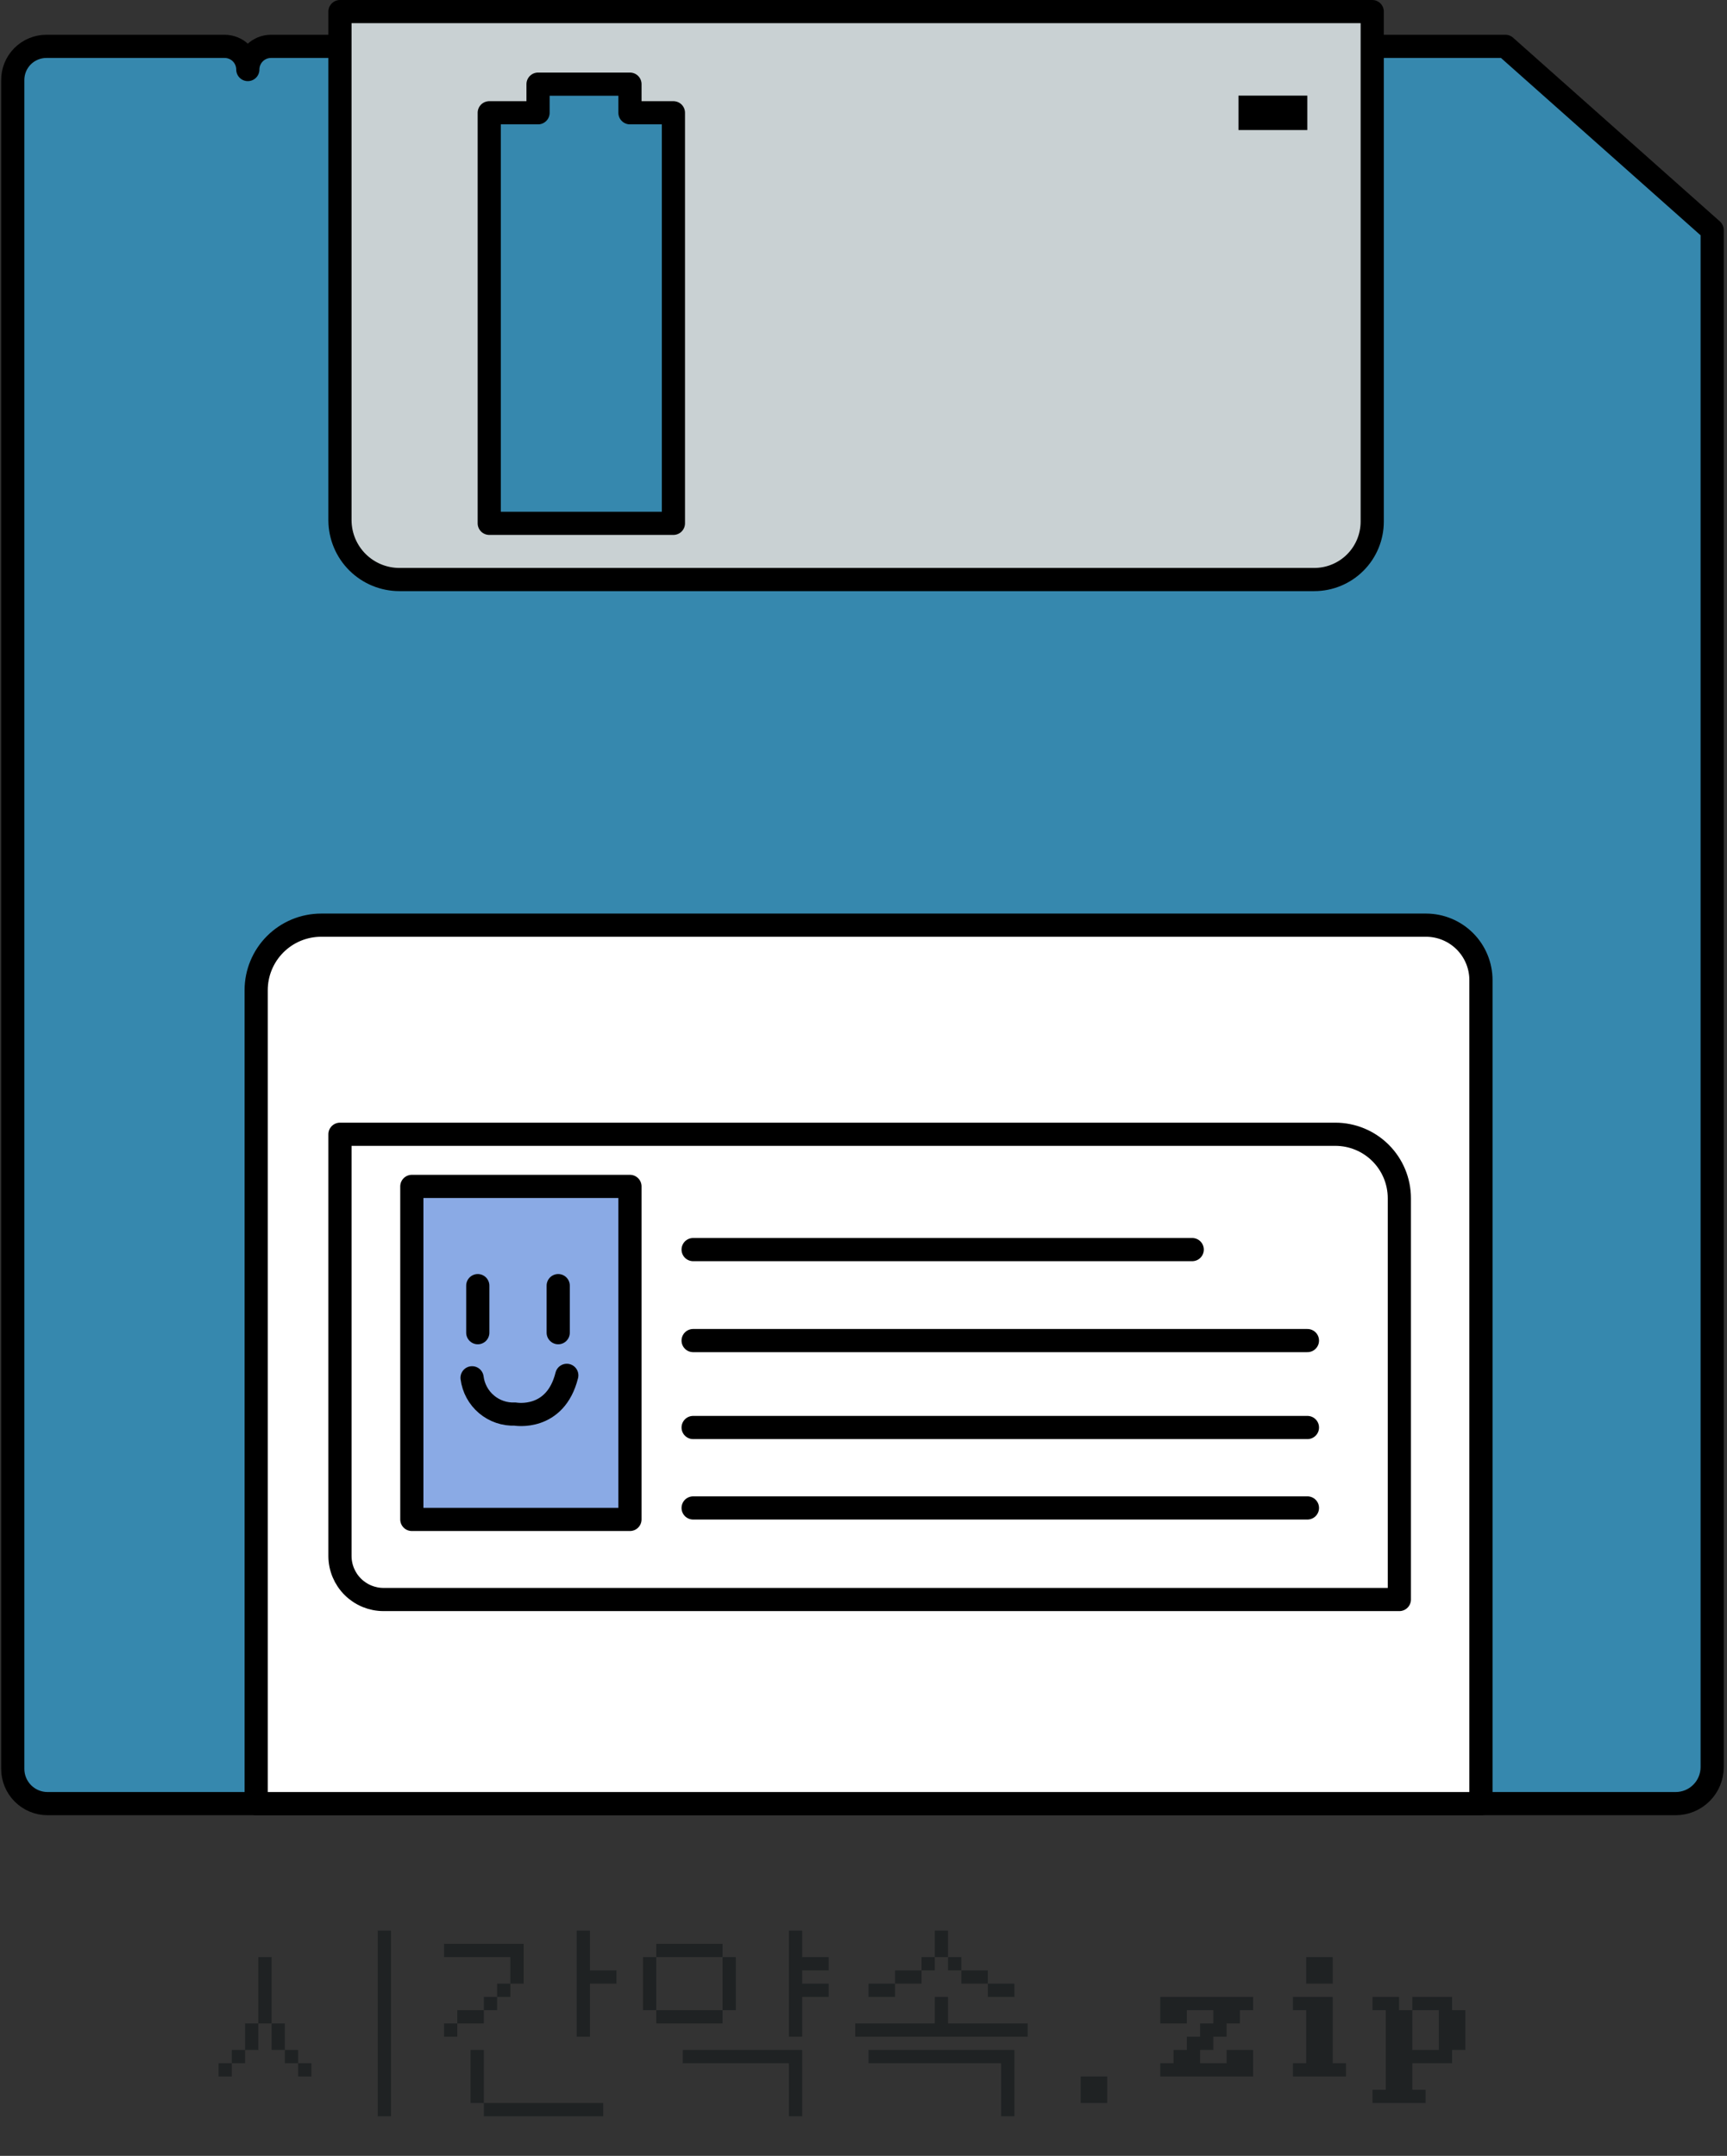 <svg width="149" height="186" viewBox="0 0 149 186" fill="none" xmlns="http://www.w3.org/2000/svg">
<rect x="0" y="0" width="149" height="186" fill="#333333" stroke="none"/>
<g clip-path="url(#clip0_493_6143)">
<path d="M23.821 4H129.881L147.721 19.85V152.47C147.718 153.302 147.387 154.099 146.798 154.687C146.21 155.276 145.413 155.607 144.581 155.61H4.101C3.305 155.61 2.542 155.294 1.98 154.731C1.417 154.169 1.101 153.406 1.101 152.61V6.94C1.096 6.556 1.167 6.174 1.31 5.818C1.453 5.461 1.666 5.137 1.936 4.863C2.206 4.59 2.527 4.373 2.882 4.225C3.236 4.076 3.617 4 4.001 4H19.381C19.911 4 20.42 4.211 20.795 4.586C21.17 4.961 21.381 5.47 21.381 6C21.381 5.47 21.592 4.961 21.967 4.586C22.342 4.211 22.85 4 23.381 4H23.821Z" fill="#3688AE" stroke="black" stroke-width="2" stroke-linecap="round" stroke-linejoin="round"/>
<path d="M127.771 155.61V84.56C127.771 83.305 127.273 82.1 126.386 81.212C125.499 80.323 124.296 79.823 123.041 79.82H27.711C26.223 79.82 24.796 80.411 23.744 81.463C22.692 82.515 22.101 83.942 22.101 85.43V155.61H127.771Z" fill="white" stroke="black" stroke-width="2" stroke-linecap="round" stroke-linejoin="round"/>
<path d="M29.331 1V44.91C29.342 46.264 29.887 47.558 30.848 48.512C31.809 49.465 33.107 50 34.461 50H113.391C114.717 50 115.989 49.473 116.927 48.535C117.864 47.598 118.391 46.326 118.391 45V1H29.331ZM58.101 45.15H42.211V9.73H46.421V7.26H54.351V9.73H58.101V45.15Z" fill="#C9D1D3" stroke="black" stroke-width="2" stroke-linecap="round" stroke-linejoin="round"/>
<path d="M112.791 8.25H106.851V11.22H112.791V8.25Z" fill="black"/>
<path d="M29.331 97.86V134.26C29.336 135.255 29.736 136.208 30.443 136.909C31.15 137.61 32.106 138.003 33.101 138H120.731V103.38C120.731 101.916 120.149 100.512 119.114 99.477C118.079 98.442 116.675 97.86 115.211 97.86H29.331Z" fill="white" stroke="black" stroke-width="2" stroke-linecap="round" stroke-linejoin="round"/>
<path d="M54.351 102.36H35.531V131.09H54.351V102.36Z" fill="#8AAAE5" stroke="black" stroke-width="2" stroke-linecap="round" stroke-linejoin="round"/>
<path d="M59.801 107.81H102.861" stroke="black" stroke-width="2" stroke-linecap="round" stroke-linejoin="round"/>
<path d="M59.801 115.66H112.801" stroke="black" stroke-width="2" stroke-linecap="round" stroke-linejoin="round"/>
<path d="M59.801 123.16H112.801" stroke="black" stroke-width="2" stroke-linecap="round" stroke-linejoin="round"/>
<path d="M59.801 130.1H112.801" stroke="black" stroke-width="2" stroke-linecap="round" stroke-linejoin="round"/>
<path d="M41.221 110.92V114.98" stroke="black" stroke-width="2" stroke-linecap="round" stroke-linejoin="round"/>
<path d="M48.161 110.92V114.98" stroke="black" stroke-width="2" stroke-linecap="round" stroke-linejoin="round"/>
<path d="M40.73 118.87C40.843 119.762 41.287 120.58 41.974 121.16C42.661 121.74 43.542 122.04 44.441 122C44.441 122 47.91 122.63 48.901 118.66" stroke="black" stroke-width="2" stroke-linecap="round" stroke-linejoin="round"/>
<path d="M26.866 179.151H25.722V178.007H26.866V179.151ZM32.588 166.563H33.732V182.584H32.588V166.563ZM20 178.007V179.151H18.855V178.007H20ZM20 178.007V176.862H21.144V178.007H20ZM25.722 178.007H24.577V176.862H25.722V178.007ZM21.144 176.862V174.574H22.288V176.862H21.144ZM24.577 176.862H23.433V175.718V174.574H24.577V176.862ZM22.288 174.574V168.852H23.433V174.574H22.288ZM52.042 182.584H41.743V181.44H52.042V182.584ZM53.187 171.141H50.898V175.718H49.753V166.563H50.898V169.996H53.187V171.141ZM41.743 181.44H40.598V180.296V179.151V178.007V176.862H41.743V178.007V179.151V181.44ZM39.454 174.574V175.718H38.31V174.574H39.454ZM39.454 174.574V173.429H41.743V174.574H39.454ZM41.743 173.429V172.285H42.887V173.429H41.743ZM42.887 172.285V171.141H44.032V172.285H42.887ZM44.032 171.141V168.852H38.31V167.707H45.176V171.141H44.032ZM71.497 172.285H69.208V175.718H68.063V166.563H69.208V168.852H71.497V169.996H69.208V171.141H71.497V172.285ZM68.063 178.007H58.908V176.862H69.208V182.584H68.063V178.007ZM56.62 173.429H62.342V174.574H56.62V173.429ZM56.62 173.429H55.475V172.285V171.141V169.996V168.852H56.62V169.996V171.141V173.429ZM62.342 173.429V168.852H63.486V173.429H62.342ZM56.62 168.852V167.707H62.342V168.852H56.62ZM88.662 175.718H73.785V174.574H80.652V172.285H81.796V174.574H88.662V175.718ZM87.518 172.285H85.229V171.141H87.518V172.285ZM86.373 178.007H74.93V176.862H87.518V182.584H86.373V178.007ZM77.218 171.141V172.285H74.93V171.141H77.218ZM77.218 171.141V169.996H79.507V171.141H77.218ZM85.229 171.141H82.94V169.996H85.229V171.141ZM79.507 169.996V168.852H80.652V169.996H79.507ZM82.94 169.996H81.796V168.852H82.94V169.996ZM80.652 168.852V166.563H81.796V168.852H80.652ZM93.24 179.151H95.528V181.44H93.24V179.151ZM108.117 173.429H106.972V174.574H105.828V175.718H104.683V176.862H103.539V178.007H105.828V176.862H108.117V179.151H100.106V178.007H101.25V176.862H102.395V175.718H103.539V174.574H104.683V173.429H102.395V174.574H100.106V172.285H108.117V173.429ZM116.127 179.151H111.55V178.007H112.694V173.429H111.55V172.285H114.983V178.007H116.127V179.151ZM112.694 168.852H114.983V171.141H112.694V168.852ZM122.993 181.44H118.416V180.296H119.56V173.429H118.416V172.285H120.705V173.429H121.849V172.285H125.282V173.429H126.427V176.862H125.282V178.007H121.849V180.296H122.993V181.44ZM121.849 176.862H124.138V175.718V174.574V173.429H121.849V174.574V176.862Z" fill="#1F2223"/>
</g>
<defs>
<clipPath id="clip0_493_6143">
<rect width="148.62" height="185.04" fill="white" transform="translate(0.101)"/>
</clipPath>
</defs>
</svg>
